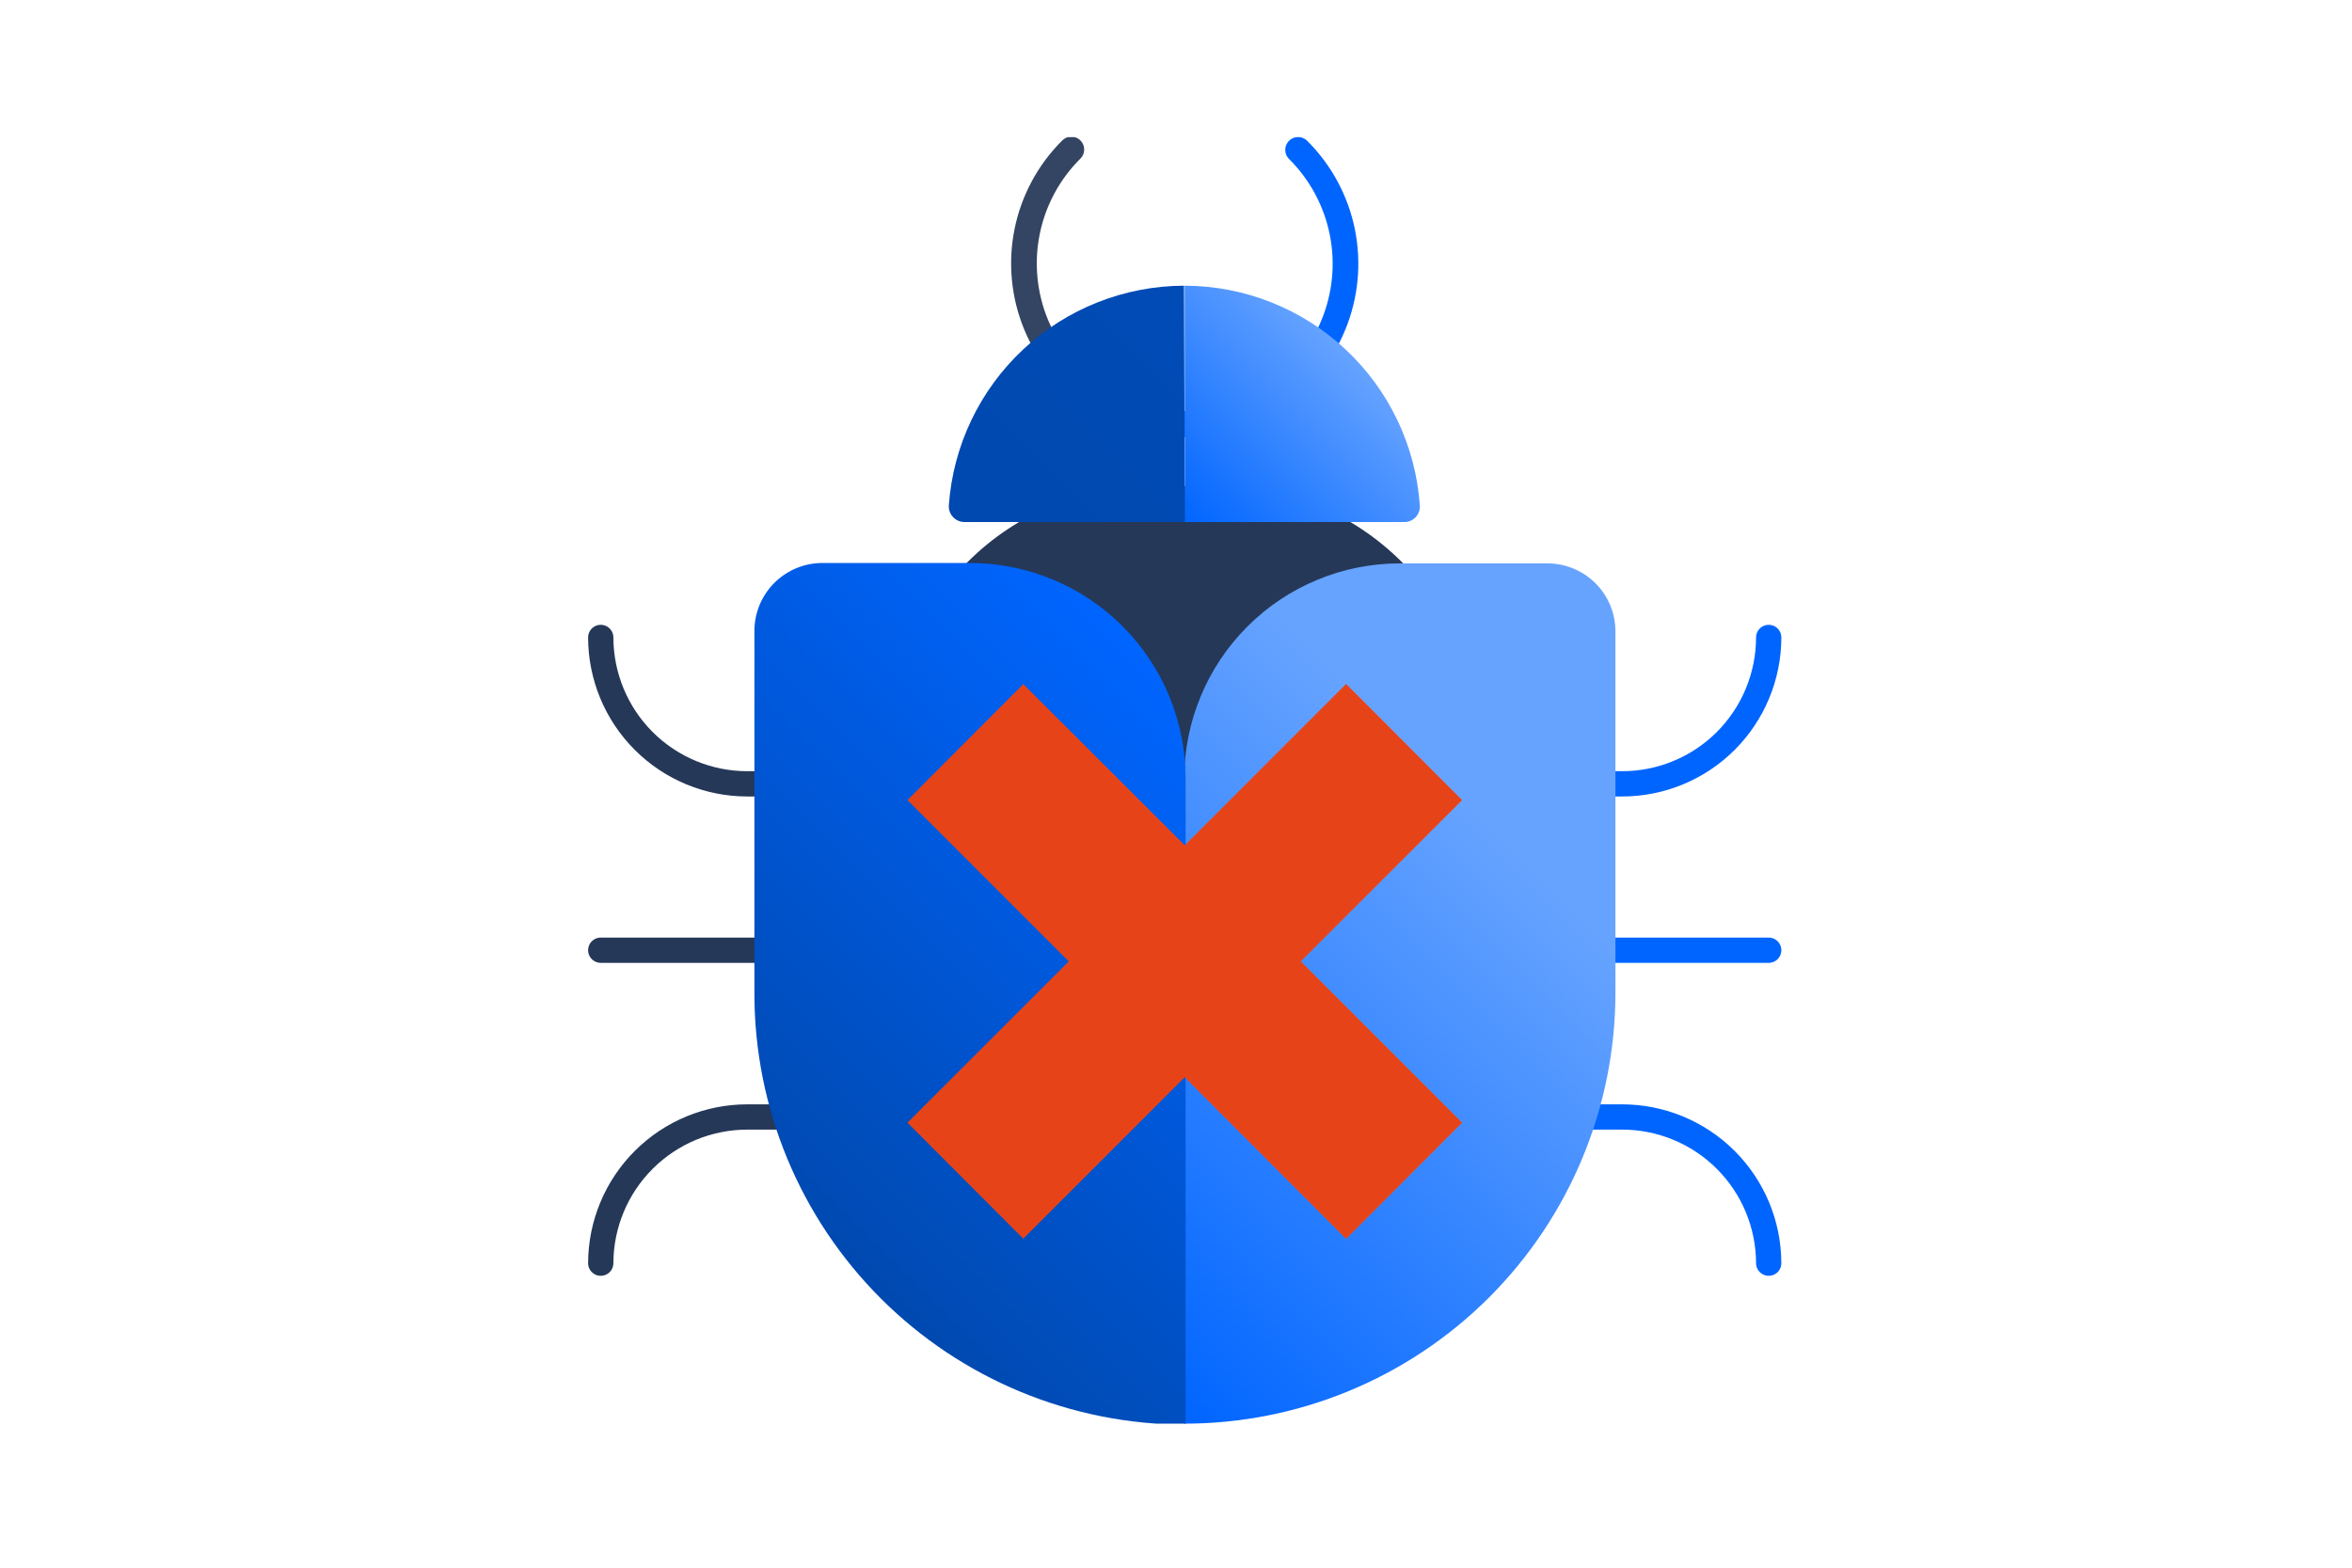 <svg width="120" height="80" viewBox="0 0 120 80" fill="none" xmlns="http://www.w3.org/2000/svg">
<g clip-path="url(#clip0)">
<path d="M60.45 21.63C58.826 21.633 57.238 21.154 55.888 20.253C54.537 19.352 53.485 18.07 52.864 16.57C52.244 15.07 52.083 13.419 52.403 11.827C52.723 10.235 53.508 8.774 54.66 7.63" stroke="#344563" stroke-width="1.31" stroke-miterlimit="10" stroke-linecap="round"/>
<path d="M66.23 7.649C67.381 8.793 68.167 10.253 68.487 11.844C68.807 13.435 68.647 15.085 68.028 16.585C67.409 18.085 66.358 19.367 65.008 20.269C63.659 21.17 62.073 21.651 60.45 21.649" stroke="#0065FF" stroke-width="1.31" stroke-miterlimit="10" stroke-linecap="round"/>
<path d="M60.08 40H38.13C36.148 40 34.247 39.214 32.844 37.813C31.442 36.412 30.653 34.512 30.65 32.53V32.53" stroke="#253858" stroke-width="1.29" stroke-miterlimit="10" stroke-linecap="round"/>
<path d="M90.24 32.53C90.237 34.512 89.448 36.412 88.046 37.813C86.643 39.214 84.742 40 82.76 40H60.08" stroke="#0065FF" stroke-width="1.29" stroke-miterlimit="10" stroke-linecap="round"/>
<path d="M60.08 48.49H90.24" stroke="#0065FF" stroke-width="1.29" stroke-miterlimit="10" stroke-linecap="round"/>
<path d="M30.65 48.49H60.08" stroke="#253858" stroke-width="1.29" stroke-miterlimit="10" stroke-linecap="round"/>
<path d="M60.08 57H38.13C36.15 57 34.25 57.785 32.848 59.184C31.446 60.582 30.655 62.48 30.65 64.46V64.46" stroke="#253858" stroke-width="1.29" stroke-miterlimit="10" stroke-linecap="round"/>
<path d="M90.24 64.46C90.235 62.48 89.444 60.582 88.042 59.184C86.64 57.785 84.74 57 82.76 57H60.08" stroke="#0065FF" stroke-width="1.29" stroke-miterlimit="10" stroke-linecap="round"/>
<path d="M58.72 24.8H62.17C65.672 24.8 69.03 26.19 71.507 28.665C73.984 31.141 75.377 34.498 75.38 38V44.9H45.51V38C45.513 34.498 46.906 31.141 49.383 28.665C51.86 26.19 55.218 24.8 58.72 24.8V24.8Z" fill="#253858"/>
<path d="M60.45 26.64H49.2C49.092 26.639 48.984 26.616 48.885 26.572C48.786 26.528 48.696 26.464 48.623 26.385C48.549 26.305 48.492 26.212 48.455 26.109C48.419 26.007 48.403 25.898 48.41 25.79C48.625 22.752 49.981 19.907 52.207 17.827C54.433 15.748 57.364 14.588 60.41 14.58V14.58L60.45 26.64Z" fill="url(#paint0_linear)"/>
<path d="M60.44 14.58C63.487 14.585 66.419 15.745 68.645 17.825C70.872 19.904 72.228 22.751 72.44 25.79C72.448 25.899 72.434 26.008 72.398 26.111C72.362 26.214 72.305 26.308 72.231 26.388C72.157 26.468 72.067 26.531 71.967 26.575C71.867 26.618 71.759 26.64 71.65 26.64H60.45L60.44 14.58Z" fill="url(#paint1_linear)"/>
<path d="M71.42 28.75C68.503 28.75 65.705 29.909 63.642 31.972C61.579 34.035 60.42 36.833 60.42 39.75V72.65C66.255 72.65 71.851 70.332 75.976 66.206C80.102 62.081 82.42 56.485 82.42 50.65V32.22C82.42 31.3 82.055 30.417 81.404 29.766C80.753 29.116 79.87 28.75 78.95 28.75H71.42Z" fill="url(#paint2_linear)"/>
<path d="M74.59 40.83L68.68 34.91L60.45 43.14L52.21 34.91L46.3 40.83L54.53 49.06L46.3 57.29L52.21 63.21L60.45 54.97L68.68 63.21L74.59 57.29L66.36 49.06L74.59 40.83Z" fill="#F15538"/>
<path d="M38.49 32.22V50.7C38.49 56.535 40.808 62.13 44.934 66.256C49.059 70.382 54.655 72.7 60.49 72.7V72.7V39.73C60.49 36.812 59.331 34.014 57.268 31.952C55.205 29.889 52.407 28.73 49.49 28.73H42C41.539 28.724 41.082 28.811 40.655 28.984C40.228 29.157 39.84 29.414 39.513 29.739C39.187 30.064 38.928 30.45 38.752 30.876C38.577 31.302 38.487 31.759 38.49 32.22V32.22Z" fill="url(#paint3_linear)"/>
<path d="M74.59 40.83L68.68 34.91L60.45 43.14L52.21 34.91L46.3 40.83L54.53 49.06L46.3 57.29L52.21 63.21L60.45 54.97L68.68 63.21L74.59 57.29L66.36 49.06L74.59 40.83Z" fill="#E64418"/>
</g>
<defs>
<linearGradient id="paint0_linear" x1="293.936" y1="269.77" x2="436.364" y2="127.559" gradientUnits="userSpaceOnUse">
<stop stop-color="#0049B0"/>
<stop offset="1" stop-color="#0065FF"/>
</linearGradient>
<linearGradient id="paint1_linear" x1="60.32" y1="26.51" x2="68.84" y2="17.99" gradientUnits="userSpaceOnUse">
<stop stop-color="#0065FF"/>
<stop offset="1" stop-color="#66A3FF"/>
</linearGradient>
<linearGradient id="paint2_linear" x1="53.35" y1="65.56" x2="85.26" y2="33.65" gradientUnits="userSpaceOnUse">
<stop stop-color="#0065FF"/>
<stop offset="0.72" stop-color="#66A3FF"/>
</linearGradient>
<linearGradient id="paint3_linear" x1="39.94" y1="61.24" x2="63.23" y2="37.96" gradientUnits="userSpaceOnUse">
<stop stop-color="#0049B0"/>
<stop offset="1" stop-color="#0065FF"/>
</linearGradient>
<clipPath id="clip0">
<rect width="60.89" height="65.65" fill="white" transform="translate(30 7)"/>
</clipPath>
</defs>
</svg>
